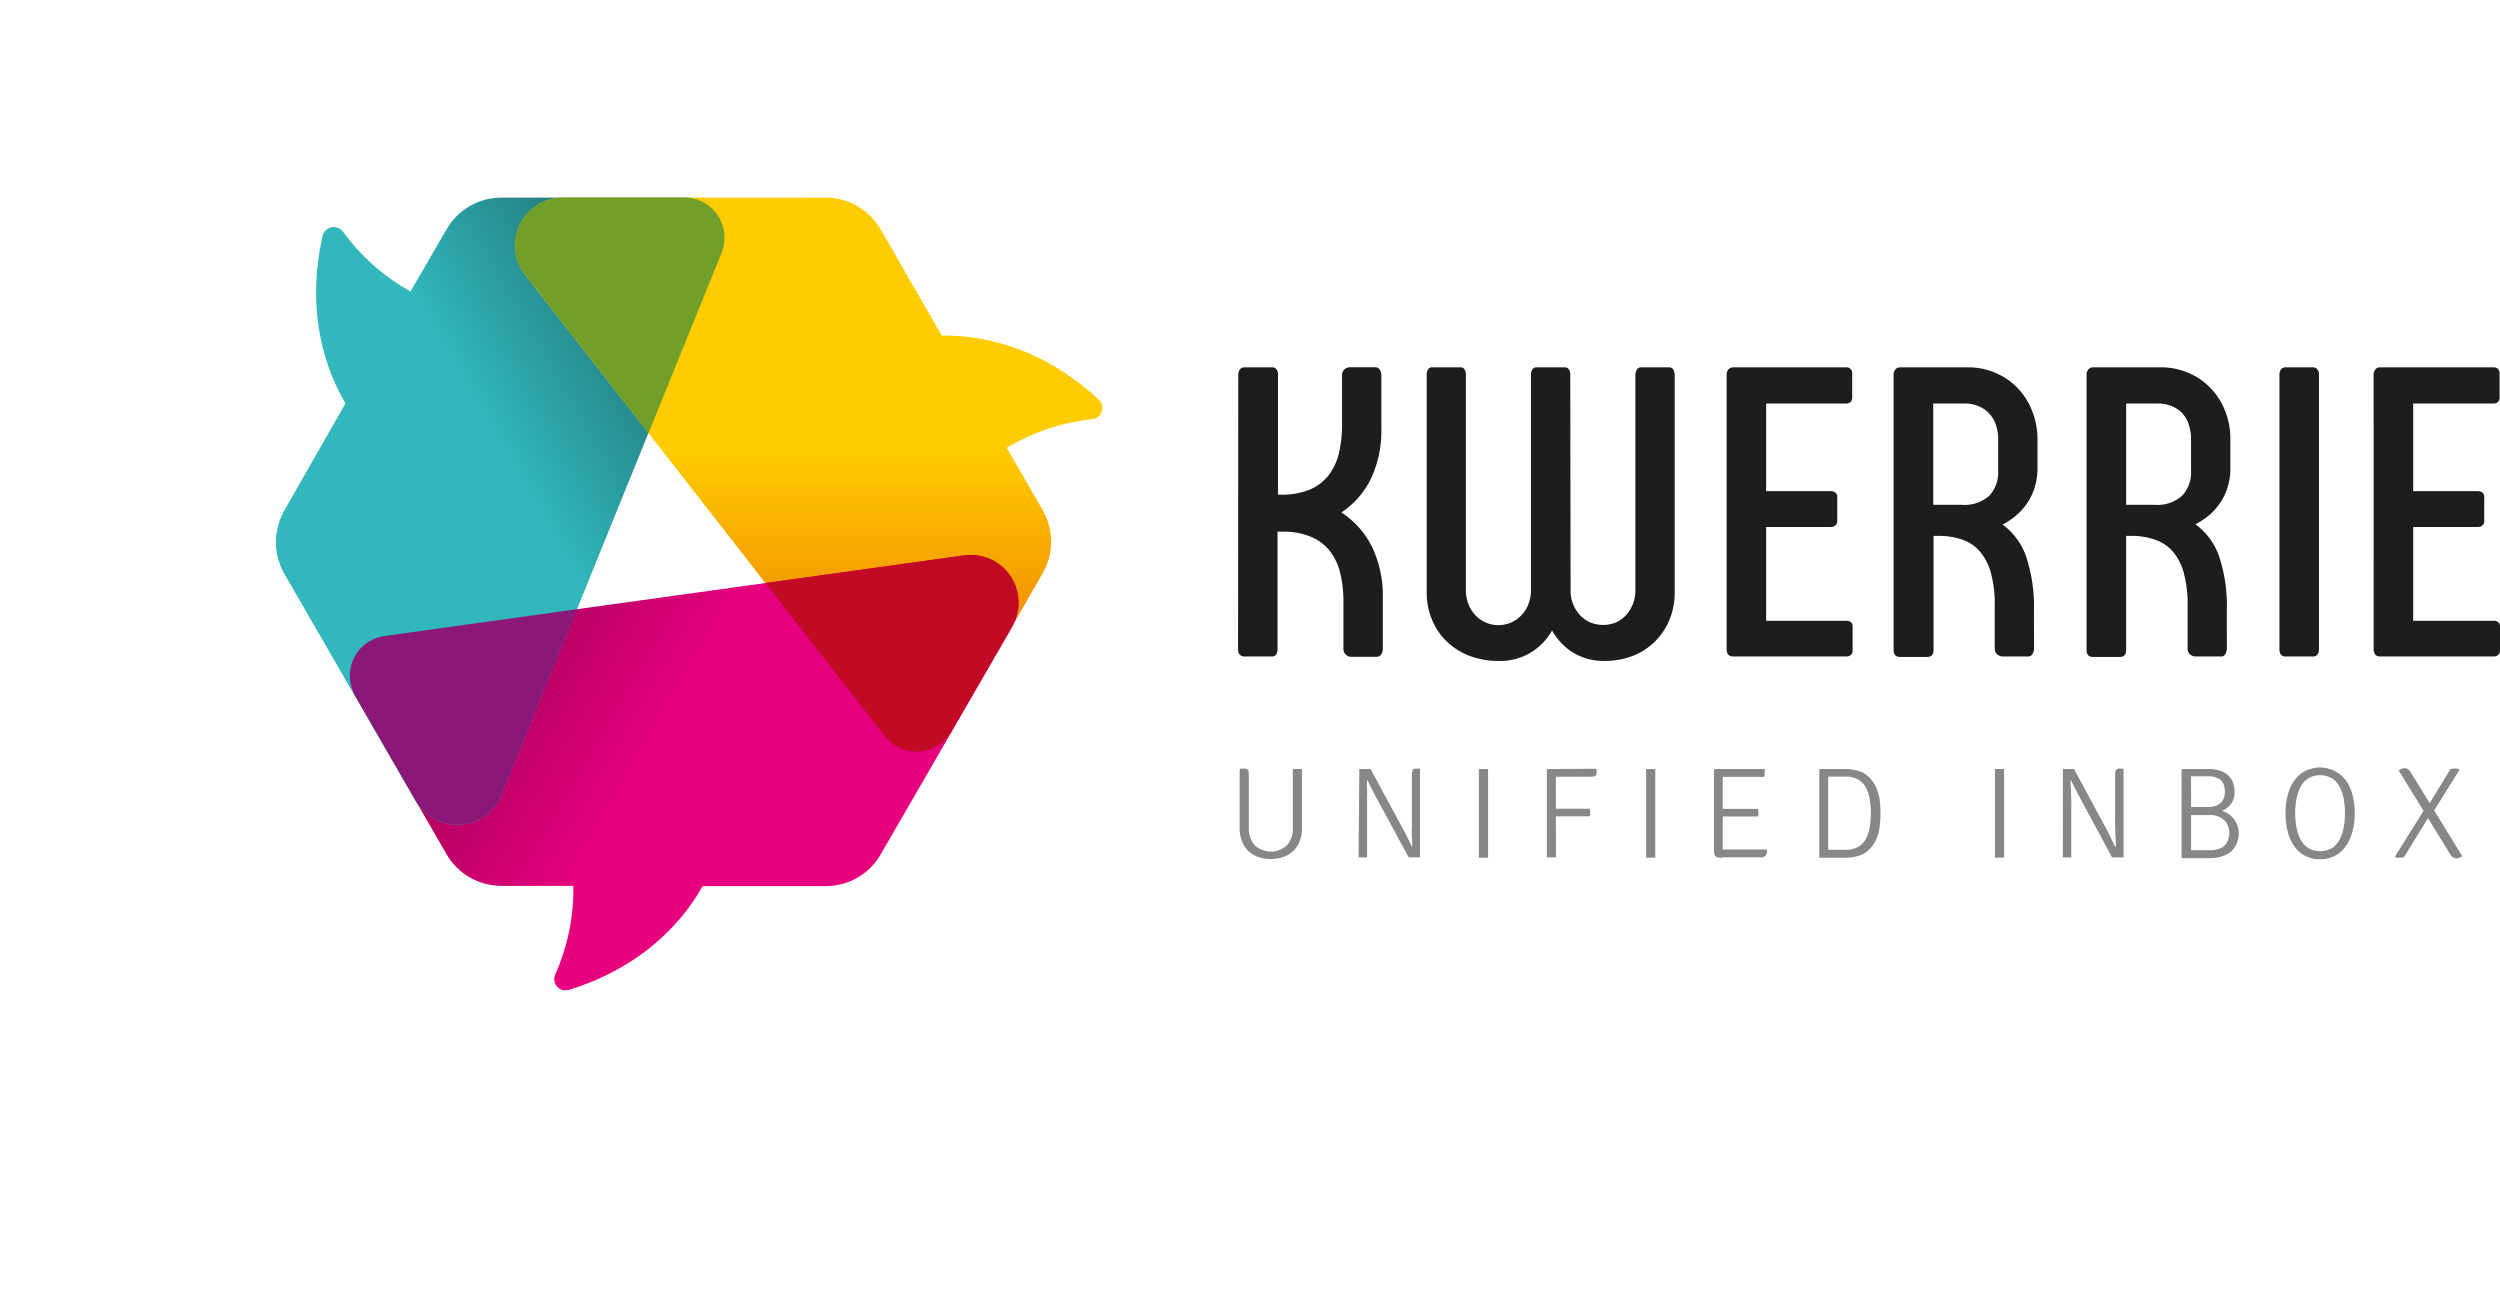<svg id="Layer_1" data-name="Layer 1" xmlns="http://www.w3.org/2000/svg" xmlns:xlink="http://www.w3.org/1999/xlink" viewBox="0 0 394.79 203.51"><defs><style>.cls-1{fill:none;}.cls-2{clip-path:url(#clip-path);}.cls-3{clip-path:url(#clip-path-2);}.cls-4{fill:url(#linear-gradient);}.cls-5{clip-path:url(#clip-path-3);}.cls-6{fill:url(#linear-gradient-2);}.cls-7{clip-path:url(#clip-path-4);}.cls-8{fill:url(#linear-gradient-3);}.cls-9{fill:#31b7bc;}.cls-10{clip-path:url(#clip-path-6);}.cls-11{clip-path:url(#clip-path-7);}.cls-12{fill:url(#linear-gradient-4);}.cls-13{clip-path:url(#clip-path-8);}.cls-14{clip-path:url(#clip-path-9);}.cls-15{fill:url(#linear-gradient-5);}.cls-16{clip-path:url(#clip-path-10);}.cls-17{clip-path:url(#clip-path-11);}.cls-18{fill:url(#linear-gradient-6);}.cls-19{fill:#1d1d1b;}.cls-20{fill:#878787;}</style><clipPath id="clip-path" transform="translate(28.83 -2.07)"><rect class="cls-1" x="14.77" y="33.27" width="354.73" height="125.16"/></clipPath><clipPath id="clip-path-2" transform="translate(28.83 -2.07)"><path class="cls-1" d="M50.4,33.27a10,10,0,0,0-8.7,5L36,48.09a32.77,32.77,0,0,1-10.67-9.44,1.8,1.8,0,0,0-2.52-.38,1.86,1.86,0,0,0-.68,1c-2.89,12.75.87,21.89,3.6,26.5L16.11,82.61a10.13,10.13,0,0,0-1.34,5v.11a10.23,10.23,0,0,0,1.34,5l20.73,35.9a7.55,7.55,0,0,0,13.53-.94L85.1,42a6.33,6.33,0,0,0-5.88-8.74Z"/></clipPath><linearGradient id="linear-gradient" x1="107.88" y1="-3.67" x2="108.88" y2="-3.67" gradientTransform="translate(9544.51 -237.14) rotate(180) scale(87.51)" gradientUnits="userSpaceOnUse"><stop offset="0" stop-color="#248184"/><stop offset="0.25" stop-color="#248184"/><stop offset="0.55" stop-color="#31b7bc"/><stop offset="1" stop-color="#31b7bc"/></linearGradient><clipPath id="clip-path-3" transform="translate(28.83 -2.07)"><path class="cls-1" d="M60.08,33.27a7.56,7.56,0,0,0-6,12.18l56.82,72.88a6.36,6.36,0,0,0,10.51-.72l14.41-25a10,10,0,0,0,0-10l-5.67-9.82a32.42,32.42,0,0,1,13.52-4.52,1.81,1.81,0,0,0,1.57-2,1.74,1.74,0,0,0-.57-1.1c-9.6-8.88-19.4-10.19-24.78-10.1l-9.66-16.79a10,10,0,0,0-8.69-5Z"/></clipPath><linearGradient id="linear-gradient-2" x1="107.92" y1="-6.72" x2="108.92" y2="-6.72" gradientTransform="translate(715.37 9563.2) rotate(-90) scale(87.51)" gradientUnits="userSpaceOnUse"><stop offset="0" stop-color="#f39200"/><stop offset="0.25" stop-color="#f39200"/><stop offset="0.55" stop-color="#fc0"/><stop offset="1" stop-color="#fc0"/></linearGradient><clipPath id="clip-path-4" transform="translate(28.83 -2.07)"><path class="cls-1" d="M123.4,89.78,31.89,102.5a6.32,6.32,0,0,0-5.41,7.14,6.39,6.39,0,0,0,.79,2.32l14.41,25a10,10,0,0,0,8.69,5H61.71a32.77,32.77,0,0,1-2.86,14,1.8,1.8,0,0,0,.92,2.37,1.83,1.83,0,0,0,.69.16h0a2.35,2.35,0,0,0,.53-.09c12.48-3.87,18.52-11.7,21.13-16.4h19.43a10,10,0,0,0,8.69-5L131,101.1a7.56,7.56,0,0,0-2.77-10.32,7.46,7.46,0,0,0-3.72-1,6.54,6.54,0,0,0-1.08.08"/></clipPath><linearGradient id="linear-gradient-3" x1="105.19" y1="-5.11" x2="106.19" y2="-5.11" gradientTransform="translate(-367.57 -9135.85) rotate(90) scale(87.51)" gradientUnits="userSpaceOnUse"><stop offset="0" stop-color="#b10061"/><stop offset="0.25" stop-color="#b10061"/><stop offset="0.55" stop-color="#e6007e"/><stop offset="1" stop-color="#e6007e"/></linearGradient><clipPath id="clip-path-6" transform="translate(28.83 -2.07)"><rect class="cls-1" x="26.4" y="98.28" width="35.86" height="34.04"/></clipPath><clipPath id="clip-path-7" transform="translate(28.83 -2.07)"><path class="cls-1" d="M50.37,127.61l11.9-29.34-30.39,4.24a6.32,6.32,0,0,0-5.41,7.12,6.57,6.57,0,0,0,.65,2.07l9.72,16.85a7.55,7.55,0,0,0,13.53-.94"/></clipPath><linearGradient id="linear-gradient-4" x1="109.08" y1="-1.5" x2="110.08" y2="-1.5" gradientTransform="translate(4135.1 60.38) rotate(180) scale(37.28)" gradientUnits="userSpaceOnUse"><stop offset="0" stop-color="#8b1878"/><stop offset="0.05" stop-color="#8b1878"/><stop offset="0.95" stop-color="#8b1878"/><stop offset="1" stop-color="#8b1878"/></linearGradient><clipPath id="clip-path-8" transform="translate(28.83 -2.07)"><rect class="cls-1" x="92.05" y="89.7" width="39.95" height="31.08"/></clipPath><clipPath id="clip-path-9" transform="translate(28.83 -2.07)"><path class="cls-1" d="M123.39,89.78,92.05,94.14l18.85,24.2a6.35,6.35,0,0,0,8.9,1.11,6.55,6.55,0,0,0,1.44-1.58L131,101a7.53,7.53,0,0,0-7.58-11.24"/></clipPath><linearGradient id="linear-gradient-5" x1="102.74" y1="-5.12" x2="103.74" y2="-5.12" gradientTransform="translate(-76.95 -3735.41) rotate(90) scale(37.15)" gradientUnits="userSpaceOnUse"><stop offset="0" stop-color="#c10b25"/><stop offset="0.05" stop-color="#c10b25"/><stop offset="0.95" stop-color="#c10b25"/><stop offset="1" stop-color="#c10b25"/></linearGradient><clipPath id="clip-path-10" transform="translate(28.83 -2.07)"><rect class="cls-1" x="52.53" y="33.28" width="33.06" height="37.15"/></clipPath><clipPath id="clip-path-11" transform="translate(28.83 -2.07)"><path class="cls-1" d="M54.13,45.46l19.45,25L85.12,42a6.36,6.36,0,0,0-3.5-8.28,6.15,6.15,0,0,0-2.08-.45H60.08a7.55,7.55,0,0,0-6,12.18"/></clipPath><linearGradient id="linear-gradient-6" x1="109.18" y1="-8.83" x2="110.18" y2="-8.83" gradientTransform="translate(425.36 4124.27) rotate(-90) scale(37.15)" gradientUnits="userSpaceOnUse"><stop offset="0" stop-color="#719f29"/><stop offset="0.05" stop-color="#719f29"/><stop offset="0.95" stop-color="#719f29"/><stop offset="1" stop-color="#719f29"/></linearGradient></defs><g class="cls-2"><g class="cls-3"><rect class="cls-4" x="-5.57" y="22" width="112.74" height="123.24" transform="translate(-6.17 34.53) rotate(-30)"/></g><g class="cls-5"><rect class="cls-6" x="79.11" y="31.2" width="95.56" height="88.62"/></g><g class="cls-7"><rect class="cls-8" x="22.49" y="59.72" width="113.97" height="128.68" transform="translate(-38.87 128.79) rotate(-60)"/></g><g class="cls-2"><path class="cls-9" d="M14.92,85.93a10,10,0,0,0,1.19,6.72l20.73,35.9a7.54,7.54,0,0,0,13.52-.94L62.36,98Z" transform="translate(28.83 -2.07)"/><g class="cls-10"><g class="cls-11"><rect class="cls-12" x="18.72" y="91.63" width="50.19" height="49.66" transform="translate(-23.37 35.25) rotate(-29.89)"/></g></g><g class="cls-13"><g class="cls-14"><rect class="cls-15" x="88.32" y="78.93" width="49.52" height="52.88" transform="translate(-5.88 148.55) rotate(-60)"/></g></g><g class="cls-16"><g class="cls-17"><rect class="cls-18" x="79.11" y="31.21" width="36.5" height="37.15"/></g></g><path class="cls-19" d="M166.71,61.27a1.39,1.39,0,0,1,.26-.86.87.87,0,0,1,.73-.33H172a.84.84,0,0,1,.76.33,1.5,1.5,0,0,1,.23.86V80.19h.43a11.77,11.77,0,0,0,4.55-.79,7.4,7.4,0,0,0,3-2.27,9.19,9.19,0,0,0,1.64-3.51,19.48,19.48,0,0,0,.49-4.56V61.4a1.24,1.24,0,0,1,.38-1,1.26,1.26,0,0,1,.88-.33h3.93a.79.79,0,0,1,.8.43,1.72,1.72,0,0,1,.22.83v8.35a18,18,0,0,1-1.62,7.94A13.6,13.6,0,0,1,183,83a13.74,13.74,0,0,1,4.84,5.44,17.83,17.83,0,0,1,1.7,8.1v8a1.69,1.69,0,0,1-.23.84.88.88,0,0,1-.83.41h-3.94a1.22,1.22,0,0,1-1.22-1.22V97.19a18.94,18.94,0,0,0-.5-4.57,9,9,0,0,0-1.63-3.52,7.45,7.45,0,0,0-3-2.26,11.22,11.22,0,0,0-4.55-.81h-.73v18.52a1.54,1.54,0,0,1-.22.88.83.83,0,0,1-.74.31h-4.21a1,1,0,0,1-.81-.31,1.39,1.39,0,0,1-.25-.88Z" transform="translate(28.83 -2.07)"/><path class="cls-19" d="M219.19,95.34a5.92,5.92,0,0,0,.37,2.08,6.11,6.11,0,0,0,1.06,1.74,5.21,5.21,0,0,0,1.62,1.17,5.32,5.32,0,0,0,4.18,0A5.05,5.05,0,0,0,228,99.16a5.78,5.78,0,0,0,1.42-3.82v-34a1.69,1.69,0,0,1,.22-.86.72.72,0,0,1,.71-.4h4.32a.75.75,0,0,1,.76.4,1.7,1.7,0,0,1,.2.86v34.3a11,11,0,0,1-.79,4.21,10.27,10.27,0,0,1-5.71,5.75,12.25,12.25,0,0,1-4.56.84,9.35,9.35,0,0,1-5-1.32,9.74,9.74,0,0,1-3.31-3.5,9.3,9.3,0,0,1-8.42,4.82,12.83,12.83,0,0,1-4.71-.84,10.83,10.83,0,0,1-3.6-2.33,10.19,10.19,0,0,1-2.26-3.43,11.06,11.06,0,0,1-.8-4.21V61.27a1.5,1.5,0,0,1,.22-.86.64.64,0,0,1,.58-.33h4.47a.74.74,0,0,1,.72.35,1.61,1.61,0,0,1,.2.84V95.34a5.94,5.94,0,0,0,.38,2.08,5.46,5.46,0,0,0,1.06,1.74,5,5,0,0,0,7.39,0,5.46,5.46,0,0,0,1.06-1.74,5.94,5.94,0,0,0,.38-2.08V61.27a1.5,1.5,0,0,1,.23-.86.69.69,0,0,1,.59-.33h4.46a.77.77,0,0,1,.73.35,1.61,1.61,0,0,1,.2.84Z" transform="translate(28.83 -2.07)"/><path class="cls-19" d="M243.83,61.27a1.31,1.31,0,0,1,.28-.86,1,1,0,0,1,.78-.33h17.88a.83.83,0,0,1,.63.25,1,1,0,0,1,.26.81v3.63a1,1,0,0,1-.26.79,1,1,0,0,1-.63.23h-12.7V79.63h10.24a1.16,1.16,0,0,1,.67.21.83.83,0,0,1,.32.78v3.65a.92.92,0,0,1-.32.79,1.09,1.09,0,0,1-.67.23H250.07V100.1h12.7a1.07,1.07,0,0,1,.67.21.8.8,0,0,1,.29.71v3.7a1,1,0,0,1-.29.79,1.07,1.07,0,0,1-.67.23H244.89a1,1,0,0,1-.81-.31,1.39,1.39,0,0,1-.25-.88Z" transform="translate(28.83 -2.07)"/><path class="cls-19" d="M292.38,104.49a1.74,1.74,0,0,1-.22.82.79.79,0,0,1-.77.43h-3.93a1.38,1.38,0,0,1-.89-.33,1.24,1.24,0,0,1-.4-1V97.65a18.48,18.48,0,0,0-.61-5.13,8.6,8.6,0,0,0-1.77-3.4A6.36,6.36,0,0,0,281,87.27a11.48,11.48,0,0,0-3.86-.58h-.63v18c0,.75-.33,1.12-1,1.12H271.2c-.66,0-1-.37-1-1.12V61.27a1.31,1.31,0,0,1,.28-.86,1,1,0,0,1,.78-.33h10.57a10.72,10.72,0,0,1,4.47.88,10.3,10.3,0,0,1,3.5,2.41A10.93,10.93,0,0,1,292.09,67a11.93,11.93,0,0,1,.83,4.46v4.49a10.2,10.2,0,0,1-.41,3,9.35,9.35,0,0,1-1.16,2.48,9.25,9.25,0,0,1-1.75,2,11.7,11.7,0,0,1-2.19,1.48A10.53,10.53,0,0,1,291.14,90a25,25,0,0,1,1.22,8.58Zm-15.92-38.7v16H281a5.85,5.85,0,0,0,4.31-1.43,5.4,5.4,0,0,0,1.4-3.92v-5a6.88,6.88,0,0,0-.36-2.3,5.11,5.11,0,0,0-1.06-1.78,4.63,4.63,0,0,0-1.68-1.15,5.45,5.45,0,0,0-2.22-.42Z" transform="translate(28.83 -2.07)"/><path class="cls-19" d="M322.83,104.49a1.85,1.85,0,0,1-.21.82.78.78,0,0,1-.78.43h-3.93a1.4,1.4,0,0,1-.89-.33,1.23,1.23,0,0,1-.39-1V97.65a18.87,18.87,0,0,0-.61-5.13,8.6,8.6,0,0,0-1.77-3.4,6.47,6.47,0,0,0-2.84-1.85,11.48,11.48,0,0,0-3.86-.58h-.63v18c0,.75-.33,1.12-1,1.12h-4.25c-.66,0-1-.37-1-1.12V61.27a1.31,1.31,0,0,1,.28-.86,1,1,0,0,1,.78-.33h10.56a10.72,10.72,0,0,1,4.47.88,10.2,10.2,0,0,1,3.5,2.41,10.8,10.8,0,0,1,2.3,3.61,11.92,11.92,0,0,1,.82,4.46v4.49a9.88,9.88,0,0,1-.41,3,9.36,9.36,0,0,1-2.9,4.46,12.64,12.64,0,0,1-2.2,1.48,10.48,10.48,0,0,1,3.73,5.06,24.71,24.71,0,0,1,1.22,8.58Zm-15.91-38.7v16h4.52a5.85,5.85,0,0,0,4.33-1.45,5.35,5.35,0,0,0,1.4-3.92v-5a6.88,6.88,0,0,0-.36-2.3,4.75,4.75,0,0,0-1-1.76,4.63,4.63,0,0,0-1.68-1.15,5.57,5.57,0,0,0-2.21-.42Z" transform="translate(28.83 -2.07)"/><path class="cls-19" d="M331.13,61.27a1.45,1.45,0,0,1,.25-.86.86.86,0,0,1,.74-.33h4.26a.87.87,0,0,1,.75.33,1.37,1.37,0,0,1,.24.86v43.28a1.44,1.44,0,0,1-.23.88.9.9,0,0,1-.76.31h-4.26a.91.91,0,0,1-.76-.31,1.53,1.53,0,0,1-.23-.88Z" transform="translate(28.83 -2.07)"/><path class="cls-19" d="M346,61.27a1.31,1.31,0,0,1,.28-.86.92.92,0,0,1,.77-.33H365a.83.83,0,0,1,.63.25,1,1,0,0,1,.26.81v3.63a1,1,0,0,1-.26.79,1,1,0,0,1-.63.23H352.25V79.63h10.23a1.19,1.19,0,0,1,.68.21.86.86,0,0,1,.31.78v3.65a.9.9,0,0,1-.31.79,1.09,1.09,0,0,1-.68.23H352.25V100.1H365a1,1,0,0,1,.66.21.8.8,0,0,1,.3.71v3.7a1,1,0,0,1-.3.79,1,1,0,0,1-.66.23H347.06a1,1,0,0,1-.81-.31,1.45,1.45,0,0,1-.24-.88Z" transform="translate(28.83 -2.07)"/></g><path class="cls-20" d="M176.77,132.74a5.36,5.36,0,0,1-.64,2.77,4.12,4.12,0,0,1-1.75,1.66,5.88,5.88,0,0,1-2.55.55,5.65,5.65,0,0,1-2.52-.55,4.16,4.16,0,0,1-1.74-1.66,5.59,5.59,0,0,1-.64-2.77v-9.17l.13-.13h.58a.63.63,0,0,1,.61.24,1.55,1.55,0,0,1,.13.71v8.33a4,4,0,0,0,.92,2.83,3.76,3.76,0,0,0,5.11,0,4,4,0,0,0,.92-2.83v-9.21a1.71,1.71,0,0,1,.32,0h1.12Z" transform="translate(28.83 -2.07)"/><path class="cls-20" d="M185.83,123.51a2.94,2.94,0,0,1,.42,0h1.35l-.41,1.76h-.14a12.65,12.65,0,0,0,0,1.33,14.81,14.81,0,0,1,0,1.49v9.39h-1.34Zm2.7,4.55c-.27-.49-.51-1-.74-1.42s-.46-.92-.68-1.38l-.69-.89,1.18-.86,5.1,9.41q.41.72.75,1.47l.68,1.4.69.68-1.19,1Zm6.88-4.51v13.92h-1.78l.42-1.68h.14a13.13,13.13,0,0,0-.06-1.52,13.53,13.53,0,0,1,0-1.56v-8.32a1.55,1.55,0,0,1,.13-.71c.08-.15.29-.24.61-.24h.48Z" transform="translate(28.83 -2.07)"/><path class="cls-20" d="M204.71,123.51h1.45v14h-1.45Z" transform="translate(28.83 -2.07)"/><path class="cls-20" d="M216.88,137.47h-1.44V123.63l.12-.12h1.3v4.17Zm6.35-14a1,1,0,0,1,.08.29,1.6,1.6,0,0,1,0,.31.6.6,0,0,1-.21.51,1.33,1.33,0,0,1-.68.15h-4.88a7.59,7.59,0,0,1-1.22-.06v-1.16Zm-1,6.26a.83.83,0,0,0,.05.34c.05.12,0,.21,0,.29v.28a.83.83,0,0,1-.05.34h-5.91v-1.2h5.92Z" transform="translate(28.83 -2.07)"/><path class="cls-20" d="M231.12,123.51h1.44v14h-1.44Z" transform="translate(28.83 -2.07)"/><path class="cls-20" d="M241.84,123.63l.12-.12h1.26v14h-.56a.79.79,0,0,1-.6-.25,1.18,1.18,0,0,1-.22-.72Zm8-.12a1.6,1.6,0,0,1,0,.31,1.22,1.22,0,0,1,0,.27v.31a1.59,1.59,0,0,1-.08.35h-7v-1.24Zm-1,6.26V131h-6v-1.2h6Zm1.36,6.44a1.61,1.61,0,0,1-.22,1,1,1,0,0,1-.74.25h-6.47v-1.19l.78-.06h6.65Z" transform="translate(28.83 -2.07)"/><path class="cls-20" d="M268.13,130.5a17.61,17.61,0,0,1-.15,2.29,7.1,7.1,0,0,1-.6,2,5.41,5.41,0,0,1-1.32,1.69,3.6,3.6,0,0,1-1,.6,7.43,7.43,0,0,1-1.25.34,8.78,8.78,0,0,1-1.15.11h-4.07l-.12-.12V123.63l.12-.12h4.07a6.31,6.31,0,0,1,1.15.11,5.92,5.92,0,0,1,1.25.34,3.17,3.17,0,0,1,1,.6,5.17,5.17,0,0,1,1.31,1.7,6.92,6.92,0,0,1,.61,2A16.74,16.74,0,0,1,268.13,130.5Zm-1.52,0a13.36,13.36,0,0,0-.15-2,6.14,6.14,0,0,0-.55-1.89,3.22,3.22,0,0,0-1.2-1.38,3.9,3.9,0,0,0-2.11-.52h-2.73v11.56h2.73a3.9,3.9,0,0,0,2.11-.53,3.34,3.34,0,0,0,1.2-1.38,6.31,6.31,0,0,0,.55-1.89A13.17,13.17,0,0,0,266.61,130.5Z" transform="translate(28.83 -2.07)"/><path class="cls-20" d="M286.21,123.51a1.71,1.71,0,0,1,.32,0h1.12v14h-1.44Z" transform="translate(28.83 -2.07)"/><path class="cls-20" d="M296.94,123.51h1.76l-.41,1.76h-.14a12.65,12.65,0,0,0,.05,1.33c.05.49,0,1,.05,1.49a14.22,14.22,0,0,1,0,1.46v7.93h-1.33Zm2.69,4.55-.74-1.42-.68-1.37-.68-.89,1.17-.86,5.07,9.4c.26.49.51,1,.74,1.47s.46,1,.69,1.4l.68.68-1.18,1Zm6.89-4.51v13.92h-1.78l.42-1.68h.14a13.13,13.13,0,0,0-.06-1.52c-.06-.52,0-1-.05-1.56a14.59,14.59,0,0,1,0-1.48v-6.84a1.69,1.69,0,0,1,.12-.71.63.63,0,0,1,.61-.24h.48Z" transform="translate(28.83 -2.07)"/><path class="cls-20" d="M315.86,123.51h3.93a5.38,5.38,0,0,1,2.5.49,2.93,2.93,0,0,1,1.35,1.3,4.28,4.28,0,0,1,.41,1.9,3.13,3.13,0,0,1-.34,1.46,2.93,2.93,0,0,1-1,1.1,3.33,3.33,0,0,1-1.5.52V130a3.13,3.13,0,0,1,1.66.47,3.64,3.64,0,0,1,1.83,3.23,4.12,4.12,0,0,1-.44,1.84A3.47,3.47,0,0,1,322.8,137a5.89,5.89,0,0,1-2.83.59h-4.18l-.12-.12V123.63Zm1.32,12.82h3a4,4,0,0,0,1.56-.27,2.18,2.18,0,0,0,.92-.69,2.41,2.41,0,0,0,.44-.91,3.56,3.56,0,0,0,.12-.91,2.89,2.89,0,0,0-.28-1.2,2.45,2.45,0,0,0-1-1.11,3.5,3.5,0,0,0-2-.46h-3.38v-1.27h3.21a3.35,3.35,0,0,0,1.73-.38,2,2,0,0,0,.81-.94,3,3,0,0,0,.21-1.1,3.57,3.57,0,0,0-.19-1.13,1.71,1.71,0,0,0-.77-.92,3.25,3.25,0,0,0-1.73-.37h-2.66Z" transform="translate(28.83 -2.07)"/><path class="cls-20" d="M332.09,130.48a10.82,10.82,0,0,1,.59-3.62,5.85,5.85,0,0,1,1.81-2.59,5.12,5.12,0,0,1,7.2,1.13,7.15,7.15,0,0,1,1,2.3,10.92,10.92,0,0,1,.33,2.79,10.47,10.47,0,0,1-.59,3.63,5.92,5.92,0,0,1-1.81,2.63,4.78,4.78,0,0,1-3.07,1,5,5,0,0,1-2.44-.57,4.92,4.92,0,0,1-1.7-1.57,7.08,7.08,0,0,1-1-2.31A11.68,11.68,0,0,1,332.09,130.48Zm1.52,0a12.06,12.06,0,0,0,.18,2.07,7,7,0,0,0,.6,1.94,3.92,3.92,0,0,0,1.2,1.45,3.8,3.8,0,0,0,3.93,0,3.71,3.71,0,0,0,1.19-1.45,6.72,6.72,0,0,0,.6-1.94,12,12,0,0,0,.17-2.07,11.85,11.85,0,0,0-.17-2.06,6.53,6.53,0,0,0-.6-1.94,3.48,3.48,0,0,0-1.19-1.44,3.76,3.76,0,0,0-3.93,0,3.58,3.58,0,0,0-1.2,1.44,6.84,6.84,0,0,0-.6,1.94A11.86,11.86,0,0,0,333.61,130.48Z" transform="translate(28.83 -2.07)"/><path class="cls-20" d="M358.14,123.51l.26-.06h.33a1.62,1.62,0,0,1,.44,0,.67.67,0,0,1,.31.1l.06.12-4.15,6.66-.6.6-4,6.52a1.36,1.36,0,0,1-.29.06h-.35a3.15,3.15,0,0,1-.43,0,1.19,1.19,0,0,1-.32-.1v-.12l4.67-7.47.61-.63Zm-8.18.22a1.41,1.41,0,0,1,.5-.26,1.36,1.36,0,0,1,.48-.09.86.86,0,0,1,.46.14,1.11,1.11,0,0,1,.44.47L360,137.27a1.83,1.83,0,0,1-.5.26,1.86,1.86,0,0,1-.48.09,1.07,1.07,0,0,1-.46-.14,1.41,1.41,0,0,1-.44-.47Z" transform="translate(28.83 -2.07)"/></g></svg>
